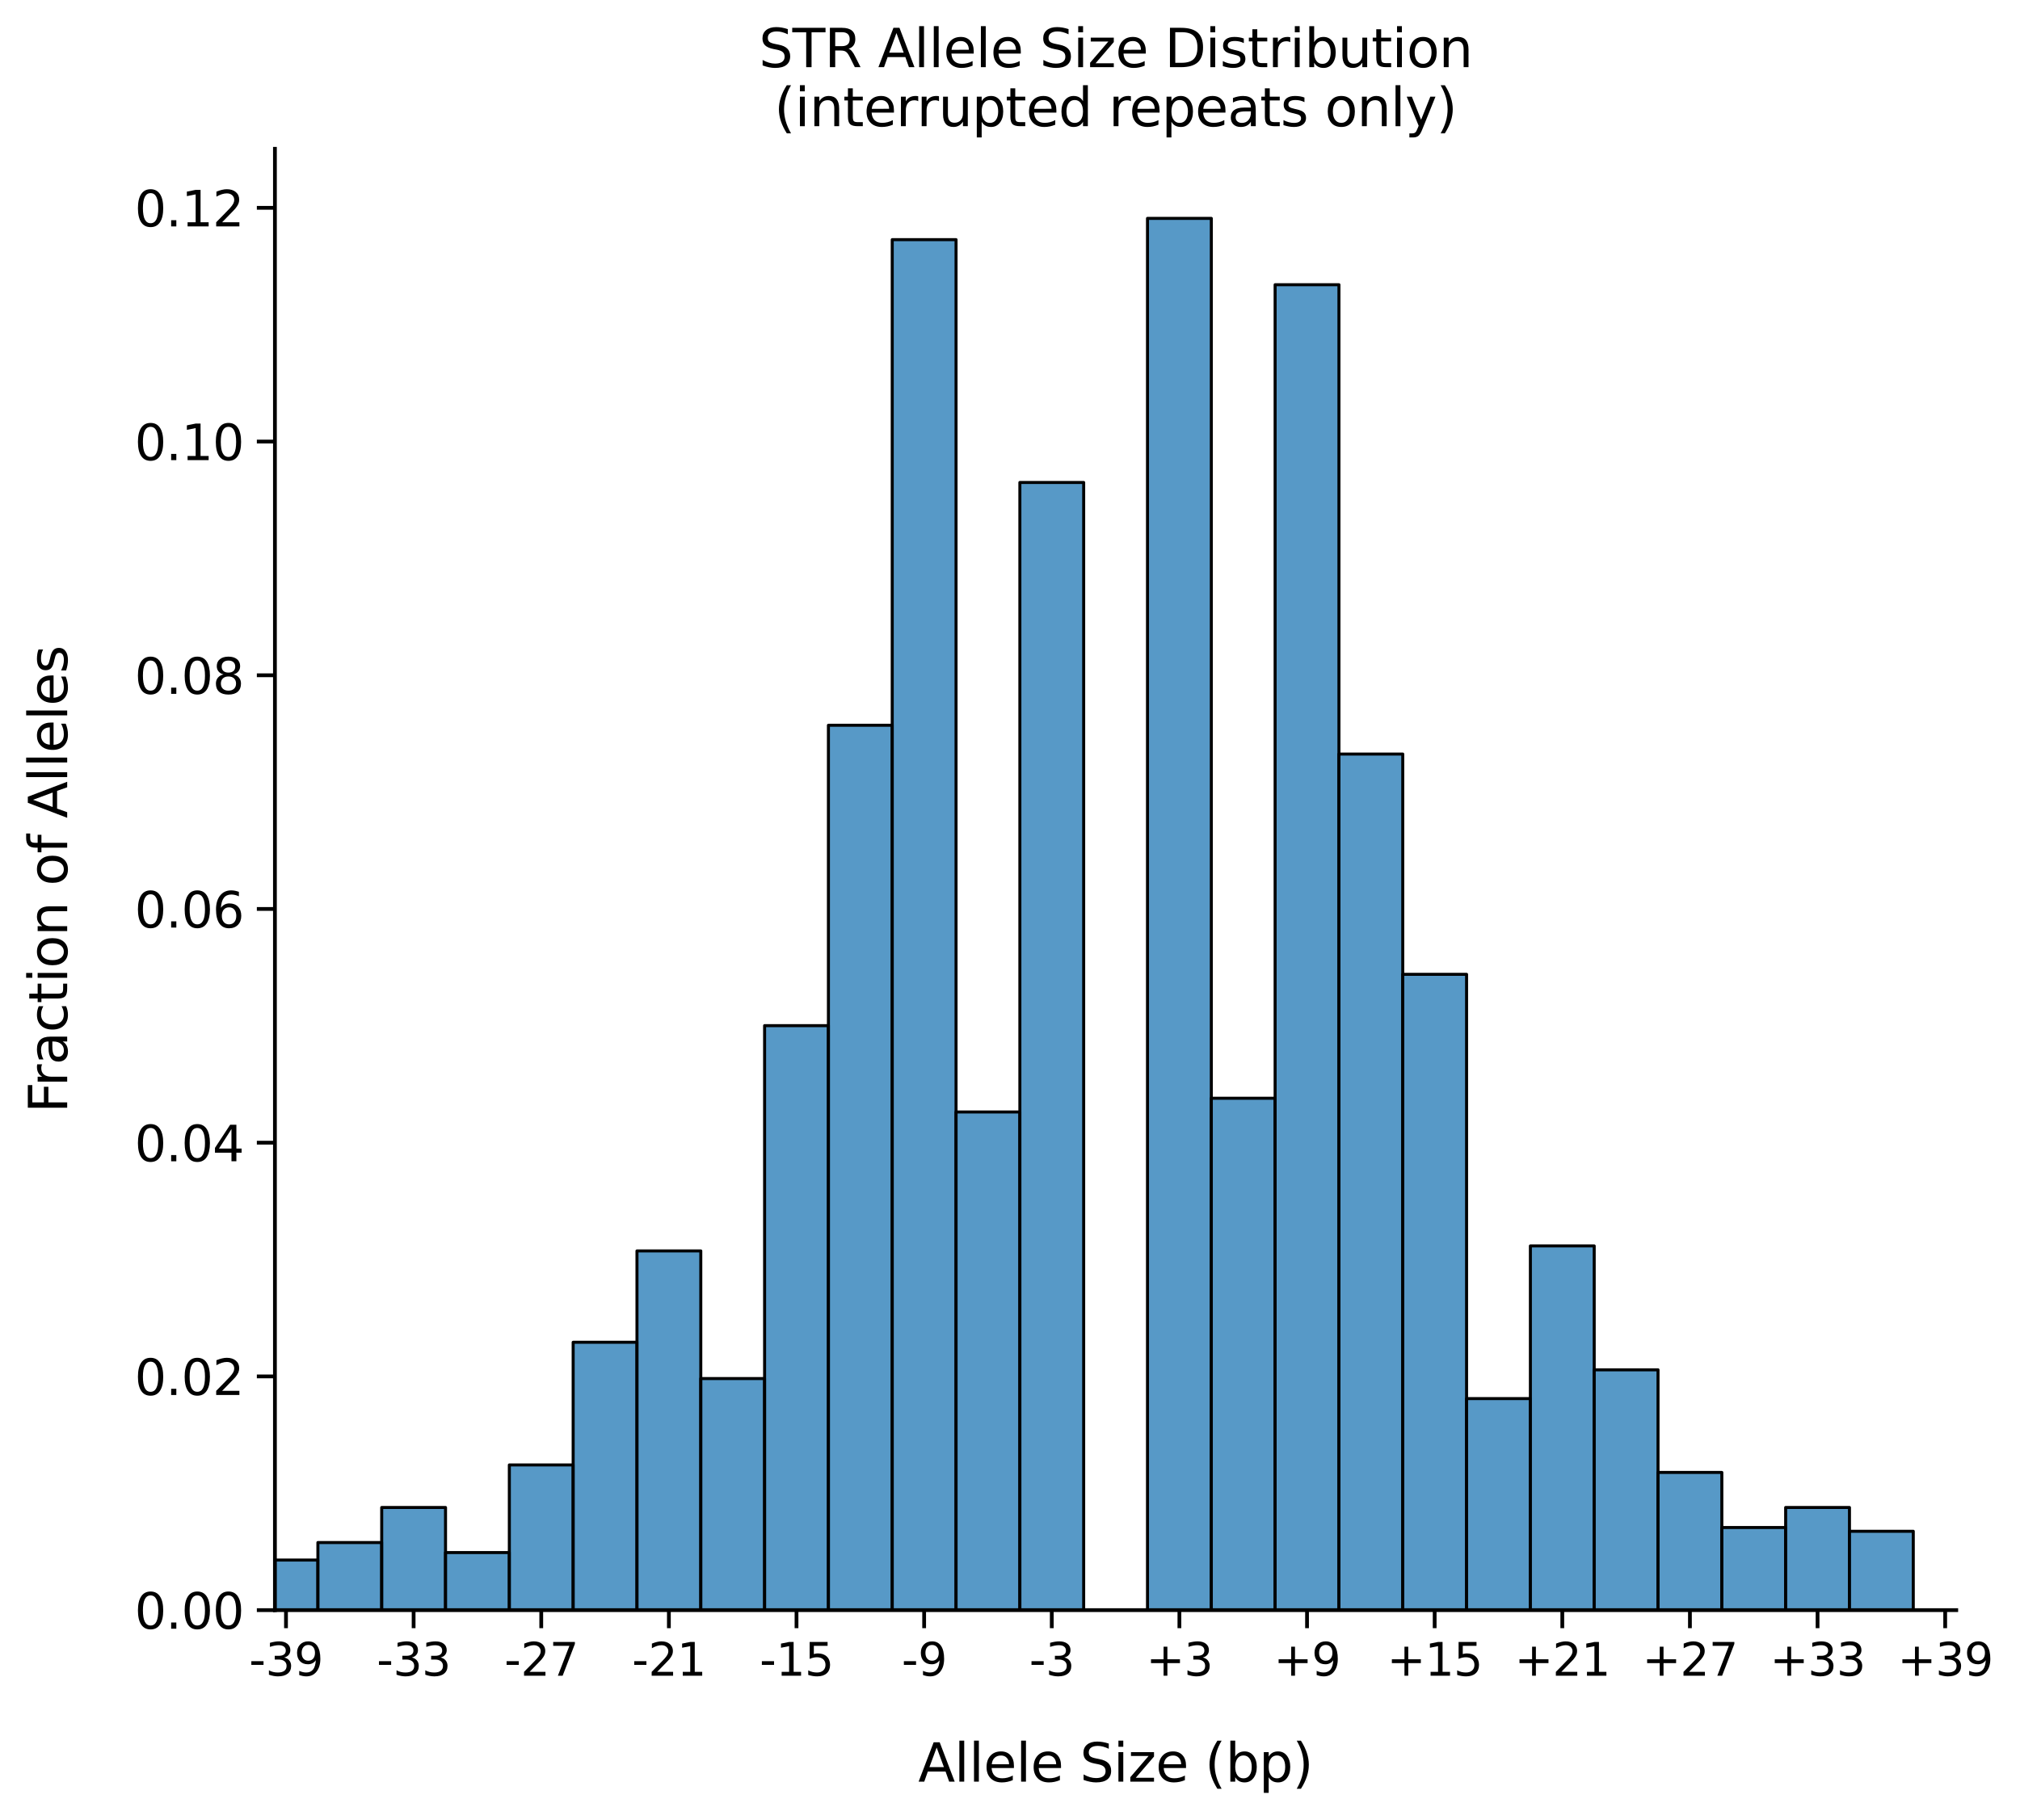 <?xml version="1.0" encoding="utf-8" standalone="no"?>
<!DOCTYPE svg PUBLIC "-//W3C//DTD SVG 1.1//EN"
  "http://www.w3.org/Graphics/SVG/1.1/DTD/svg11.dtd">
<svg xmlns:xlink="http://www.w3.org/1999/xlink" width="536.321pt" height="483.258pt" viewBox="0 0 536.321 483.258" xmlns="http://www.w3.org/2000/svg" version="1.1">
 <defs>
  <style type="text/css">*{stroke-linejoin: round; stroke-linecap: butt}</style>
 </defs>
 <g id="figure_1">
  <g id="patch_1">
   <path d="M 0 483.258 
L 536.321 483.258 
L 536.321 0 
L 0 0 
z
" style="fill: #ffffff"/>
  </g>
  <g id="axes_1">
   <g id="patch_2">
    <path d="M 72.995 427.595 
L 519.395 427.595 
L 519.395 39.515 
L 72.995 39.515 
z
" style="fill: #ffffff"/>
   </g>
   <g id="patch_3">
    <path d="M 67.46 427.595 
L 84.403 427.595 
L 84.403 414.3 
L 67.46 414.3 
z
" clip-path="url(#p35810ba9c7)" style="fill: #1f77b4; fill-opacity: 0.75; stroke: #000000; stroke-width: 0.8; stroke-linejoin: miter"/>
   </g>
   <g id="patch_4">
    <path d="M 84.403 427.595 
L 101.347 427.595 
L 101.347 409.647 
L 84.403 409.647 
z
" clip-path="url(#p35810ba9c7)" style="fill: #1f77b4; fill-opacity: 0.75; stroke: #000000; stroke-width: 0.8; stroke-linejoin: miter"/>
   </g>
   <g id="patch_5">
    <path d="M 101.347 427.595 
L 118.29 427.595 
L 118.29 400.34 
L 101.347 400.34 
z
" clip-path="url(#p35810ba9c7)" style="fill: #1f77b4; fill-opacity: 0.75; stroke: #000000; stroke-width: 0.8; stroke-linejoin: miter"/>
   </g>
   <g id="patch_6">
    <path d="M 118.29 427.595 
L 135.233 427.595 
L 135.233 412.306 
L 118.29 412.306 
z
" clip-path="url(#p35810ba9c7)" style="fill: #1f77b4; fill-opacity: 0.75; stroke: #000000; stroke-width: 0.8; stroke-linejoin: miter"/>
   </g>
   <g id="patch_7">
    <path d="M 135.233 427.595 
L 152.176 427.595 
L 152.176 389.039 
L 135.233 389.039 
z
" clip-path="url(#p35810ba9c7)" style="fill: #1f77b4; fill-opacity: 0.75; stroke: #000000; stroke-width: 0.8; stroke-linejoin: miter"/>
   </g>
   <g id="patch_8">
    <path d="M 152.176 427.595 
L 169.12 427.595 
L 169.12 356.467 
L 152.176 356.467 
z
" clip-path="url(#p35810ba9c7)" style="fill: #1f77b4; fill-opacity: 0.75; stroke: #000000; stroke-width: 0.8; stroke-linejoin: miter"/>
   </g>
   <g id="patch_9">
    <path d="M 169.12 427.595 
L 186.063 427.595 
L 186.063 332.203 
L 169.12 332.203 
z
" clip-path="url(#p35810ba9c7)" style="fill: #1f77b4; fill-opacity: 0.75; stroke: #000000; stroke-width: 0.8; stroke-linejoin: miter"/>
   </g>
   <g id="patch_10">
    <path d="M 186.063 427.595 
L 203.006 427.595 
L 203.006 366.106 
L 186.063 366.106 
z
" clip-path="url(#p35810ba9c7)" style="fill: #1f77b4; fill-opacity: 0.75; stroke: #000000; stroke-width: 0.8; stroke-linejoin: miter"/>
   </g>
   <g id="patch_11">
    <path d="M 203.006 427.595 
L 219.95 427.595 
L 219.95 272.376 
L 203.006 272.376 
z
" clip-path="url(#p35810ba9c7)" style="fill: #1f77b4; fill-opacity: 0.75; stroke: #000000; stroke-width: 0.8; stroke-linejoin: miter"/>
   </g>
   <g id="patch_12">
    <path d="M 219.95 427.595 
L 236.893 427.595 
L 236.893 192.606 
L 219.95 192.606 
z
" clip-path="url(#p35810ba9c7)" style="fill: #1f77b4; fill-opacity: 0.75; stroke: #000000; stroke-width: 0.8; stroke-linejoin: miter"/>
   </g>
   <g id="patch_13">
    <path d="M 236.893 427.595 
L 253.836 427.595 
L 253.836 63.645 
L 236.893 63.645 
z
" clip-path="url(#p35810ba9c7)" style="fill: #1f77b4; fill-opacity: 0.75; stroke: #000000; stroke-width: 0.8; stroke-linejoin: miter"/>
   </g>
   <g id="patch_14">
    <path d="M 253.836 427.595 
L 270.78 427.595 
L 270.78 295.31 
L 253.836 295.31 
z
" clip-path="url(#p35810ba9c7)" style="fill: #1f77b4; fill-opacity: 0.75; stroke: #000000; stroke-width: 0.8; stroke-linejoin: miter"/>
   </g>
   <g id="patch_15">
    <path d="M 270.78 427.595 
L 287.723 427.595 
L 287.723 128.126 
L 270.78 128.126 
z
" clip-path="url(#p35810ba9c7)" style="fill: #1f77b4; fill-opacity: 0.75; stroke: #000000; stroke-width: 0.8; stroke-linejoin: miter"/>
   </g>
   <g id="patch_16">
    <path d="M 287.723 427.595 
L 304.666 427.595 
L 304.666 427.595 
L 287.723 427.595 
z
" clip-path="url(#p35810ba9c7)" style="fill: #1f77b4; fill-opacity: 0.75; stroke: #000000; stroke-width: 0.8; stroke-linejoin: miter"/>
   </g>
   <g id="patch_17">
    <path d="M 304.666 427.595 
L 321.61 427.595 
L 321.61 57.995 
L 304.666 57.995 
z
" clip-path="url(#p35810ba9c7)" style="fill: #1f77b4; fill-opacity: 0.75; stroke: #000000; stroke-width: 0.8; stroke-linejoin: miter"/>
   </g>
   <g id="patch_18">
    <path d="M 321.61 427.595 
L 338.553 427.595 
L 338.553 291.654 
L 321.61 291.654 
z
" clip-path="url(#p35810ba9c7)" style="fill: #1f77b4; fill-opacity: 0.75; stroke: #000000; stroke-width: 0.8; stroke-linejoin: miter"/>
   </g>
   <g id="patch_19">
    <path d="M 338.553 427.595 
L 355.496 427.595 
L 355.496 75.611 
L 338.553 75.611 
z
" clip-path="url(#p35810ba9c7)" style="fill: #1f77b4; fill-opacity: 0.75; stroke: #000000; stroke-width: 0.8; stroke-linejoin: miter"/>
   </g>
   <g id="patch_20">
    <path d="M 355.496 427.595 
L 372.44 427.595 
L 372.44 200.251 
L 355.496 200.251 
z
" clip-path="url(#p35810ba9c7)" style="fill: #1f77b4; fill-opacity: 0.75; stroke: #000000; stroke-width: 0.8; stroke-linejoin: miter"/>
   </g>
   <g id="patch_21">
    <path d="M 372.44 427.595 
L 389.383 427.595 
L 389.383 258.749 
L 372.44 258.749 
z
" clip-path="url(#p35810ba9c7)" style="fill: #1f77b4; fill-opacity: 0.75; stroke: #000000; stroke-width: 0.8; stroke-linejoin: miter"/>
   </g>
   <g id="patch_22">
    <path d="M 389.383 427.595 
L 406.326 427.595 
L 406.326 371.424 
L 389.383 371.424 
z
" clip-path="url(#p35810ba9c7)" style="fill: #1f77b4; fill-opacity: 0.75; stroke: #000000; stroke-width: 0.8; stroke-linejoin: miter"/>
   </g>
   <g id="patch_23">
    <path d="M 406.326 427.595 
L 423.27 427.595 
L 423.27 330.874 
L 406.326 330.874 
z
" clip-path="url(#p35810ba9c7)" style="fill: #1f77b4; fill-opacity: 0.75; stroke: #000000; stroke-width: 0.8; stroke-linejoin: miter"/>
   </g>
   <g id="patch_24">
    <path d="M 423.27 427.595 
L 440.213 427.595 
L 440.213 363.779 
L 423.27 363.779 
z
" clip-path="url(#p35810ba9c7)" style="fill: #1f77b4; fill-opacity: 0.75; stroke: #000000; stroke-width: 0.8; stroke-linejoin: miter"/>
   </g>
   <g id="patch_25">
    <path d="M 440.213 427.595 
L 457.156 427.595 
L 457.156 391.034 
L 440.213 391.034 
z
" clip-path="url(#p35810ba9c7)" style="fill: #1f77b4; fill-opacity: 0.75; stroke: #000000; stroke-width: 0.8; stroke-linejoin: miter"/>
   </g>
   <g id="patch_26">
    <path d="M 457.156 427.595 
L 474.1 427.595 
L 474.1 405.658 
L 457.156 405.658 
z
" clip-path="url(#p35810ba9c7)" style="fill: #1f77b4; fill-opacity: 0.75; stroke: #000000; stroke-width: 0.8; stroke-linejoin: miter"/>
   </g>
   <g id="patch_27">
    <path d="M 474.1 427.595 
L 491.043 427.595 
L 491.043 400.34 
L 474.1 400.34 
z
" clip-path="url(#p35810ba9c7)" style="fill: #1f77b4; fill-opacity: 0.75; stroke: #000000; stroke-width: 0.8; stroke-linejoin: miter"/>
   </g>
   <g id="patch_28">
    <path d="M 491.043 427.595 
L 507.986 427.595 
L 507.986 406.655 
L 491.043 406.655 
z
" clip-path="url(#p35810ba9c7)" style="fill: #1f77b4; fill-opacity: 0.75; stroke: #000000; stroke-width: 0.8; stroke-linejoin: miter"/>
   </g>
   <g id="matplotlib.axis_1">
    <g id="xtick_1">
     <g id="line2d_1">
      <defs>
       <path id="mefa557aa7b" d="M 0 0 
L 0 4.8 
" style="stroke: #000000"/>
      </defs>
      <g>
       <use xlink:href="#mefa557aa7b" x="75.932" y="427.595" style="stroke: #000000"/>
      </g>
     </g>
     <g id="text_1">
      <!-- -39 -->
      <g transform="translate(66.132 445.013)scale(0.12 -0.12)">
       <defs>
        <path id="DejaVuSans-2d" d="M 313 2009 
L 1997 2009 
L 1997 1497 
L 313 1497 
L 313 2009 
z
" transform="scale(0.016)"/>
        <path id="DejaVuSans-33" d="M 2597 2516 
Q 3050 2419 3304 2112 
Q 3559 1806 3559 1356 
Q 3559 666 3084 287 
Q 2609 -91 1734 -91 
Q 1441 -91 1130 -33 
Q 819 25 488 141 
L 488 750 
Q 750 597 1062 519 
Q 1375 441 1716 441 
Q 2309 441 2620 675 
Q 2931 909 2931 1356 
Q 2931 1769 2642 2001 
Q 2353 2234 1838 2234 
L 1294 2234 
L 1294 2753 
L 1863 2753 
Q 2328 2753 2575 2939 
Q 2822 3125 2822 3475 
Q 2822 3834 2567 4026 
Q 2313 4219 1838 4219 
Q 1578 4219 1281 4162 
Q 984 4106 628 3988 
L 628 4550 
Q 988 4650 1302 4700 
Q 1616 4750 1894 4750 
Q 2613 4750 3031 4423 
Q 3450 4097 3450 3541 
Q 3450 3153 3228 2886 
Q 3006 2619 2597 2516 
z
" transform="scale(0.016)"/>
        <path id="DejaVuSans-39" d="M 703 97 
L 703 672 
Q 941 559 1184 500 
Q 1428 441 1663 441 
Q 2288 441 2617 861 
Q 2947 1281 2994 2138 
Q 2813 1869 2534 1725 
Q 2256 1581 1919 1581 
Q 1219 1581 811 2004 
Q 403 2428 403 3163 
Q 403 3881 828 4315 
Q 1253 4750 1959 4750 
Q 2769 4750 3195 4129 
Q 3622 3509 3622 2328 
Q 3622 1225 3098 567 
Q 2575 -91 1691 -91 
Q 1453 -91 1209 -44 
Q 966 3 703 97 
z
M 1959 2075 
Q 2384 2075 2632 2365 
Q 2881 2656 2881 3163 
Q 2881 3666 2632 3958 
Q 2384 4250 1959 4250 
Q 1534 4250 1286 3958 
Q 1038 3666 1038 3163 
Q 1038 2656 1286 2365 
Q 1534 2075 1959 2075 
z
" transform="scale(0.016)"/>
       </defs>
       <use xlink:href="#DejaVuSans-2d"/>
       <use xlink:href="#DejaVuSans-33" x="36.084"/>
       <use xlink:href="#DejaVuSans-39" x="99.707"/>
      </g>
     </g>
    </g>
    <g id="xtick_2">
     <g id="line2d_2">
      <g>
       <use xlink:href="#mefa557aa7b" x="109.818" y="427.595" style="stroke: #000000"/>
      </g>
     </g>
     <g id="text_2">
      <!-- -33 -->
      <g transform="translate(100.018 445.013)scale(0.12 -0.12)">
       <use xlink:href="#DejaVuSans-2d"/>
       <use xlink:href="#DejaVuSans-33" x="36.084"/>
       <use xlink:href="#DejaVuSans-33" x="99.707"/>
      </g>
     </g>
    </g>
    <g id="xtick_3">
     <g id="line2d_3">
      <g>
       <use xlink:href="#mefa557aa7b" x="143.705" y="427.595" style="stroke: #000000"/>
      </g>
     </g>
     <g id="text_3">
      <!-- -27 -->
      <g transform="translate(133.905 445.013)scale(0.12 -0.12)">
       <defs>
        <path id="DejaVuSans-32" d="M 1228 531 
L 3431 531 
L 3431 0 
L 469 0 
L 469 531 
Q 828 903 1448 1529 
Q 2069 2156 2228 2338 
Q 2531 2678 2651 2914 
Q 2772 3150 2772 3378 
Q 2772 3750 2511 3984 
Q 2250 4219 1831 4219 
Q 1534 4219 1204 4116 
Q 875 4013 500 3803 
L 500 4441 
Q 881 4594 1212 4672 
Q 1544 4750 1819 4750 
Q 2544 4750 2975 4387 
Q 3406 4025 3406 3419 
Q 3406 3131 3298 2873 
Q 3191 2616 2906 2266 
Q 2828 2175 2409 1742 
Q 1991 1309 1228 531 
z
" transform="scale(0.016)"/>
        <path id="DejaVuSans-37" d="M 525 4666 
L 3525 4666 
L 3525 4397 
L 1831 0 
L 1172 0 
L 2766 4134 
L 525 4134 
L 525 4666 
z
" transform="scale(0.016)"/>
       </defs>
       <use xlink:href="#DejaVuSans-2d"/>
       <use xlink:href="#DejaVuSans-32" x="36.084"/>
       <use xlink:href="#DejaVuSans-37" x="99.707"/>
      </g>
     </g>
    </g>
    <g id="xtick_4">
     <g id="line2d_4">
      <g>
       <use xlink:href="#mefa557aa7b" x="177.591" y="427.595" style="stroke: #000000"/>
      </g>
     </g>
     <g id="text_4">
      <!-- -21 -->
      <g transform="translate(167.792 445.013)scale(0.12 -0.12)">
       <defs>
        <path id="DejaVuSans-31" d="M 794 531 
L 1825 531 
L 1825 4091 
L 703 3866 
L 703 4441 
L 1819 4666 
L 2450 4666 
L 2450 531 
L 3481 531 
L 3481 0 
L 794 0 
L 794 531 
z
" transform="scale(0.016)"/>
       </defs>
       <use xlink:href="#DejaVuSans-2d"/>
       <use xlink:href="#DejaVuSans-32" x="36.084"/>
       <use xlink:href="#DejaVuSans-31" x="99.707"/>
      </g>
     </g>
    </g>
    <g id="xtick_5">
     <g id="line2d_5">
      <g>
       <use xlink:href="#mefa557aa7b" x="211.478" y="427.595" style="stroke: #000000"/>
      </g>
     </g>
     <g id="text_5">
      <!-- -15 -->
      <g transform="translate(201.678 445.013)scale(0.12 -0.12)">
       <defs>
        <path id="DejaVuSans-35" d="M 691 4666 
L 3169 4666 
L 3169 4134 
L 1269 4134 
L 1269 2991 
Q 1406 3038 1543 3061 
Q 1681 3084 1819 3084 
Q 2600 3084 3056 2656 
Q 3513 2228 3513 1497 
Q 3513 744 3044 326 
Q 2575 -91 1722 -91 
Q 1428 -91 1123 -41 
Q 819 9 494 109 
L 494 744 
Q 775 591 1075 516 
Q 1375 441 1709 441 
Q 2250 441 2565 725 
Q 2881 1009 2881 1497 
Q 2881 1984 2565 2268 
Q 2250 2553 1709 2553 
Q 1456 2553 1204 2497 
Q 953 2441 691 2322 
L 691 4666 
z
" transform="scale(0.016)"/>
       </defs>
       <use xlink:href="#DejaVuSans-2d"/>
       <use xlink:href="#DejaVuSans-31" x="36.084"/>
       <use xlink:href="#DejaVuSans-35" x="99.707"/>
      </g>
     </g>
    </g>
    <g id="xtick_6">
     <g id="line2d_6">
      <g>
       <use xlink:href="#mefa557aa7b" x="245.365" y="427.595" style="stroke: #000000"/>
      </g>
     </g>
     <g id="text_6">
      <!-- -9 -->
      <g transform="translate(239.383 445.013)scale(0.12 -0.12)">
       <use xlink:href="#DejaVuSans-2d"/>
       <use xlink:href="#DejaVuSans-39" x="36.084"/>
      </g>
     </g>
    </g>
    <g id="xtick_7">
     <g id="line2d_7">
      <g>
       <use xlink:href="#mefa557aa7b" x="279.251" y="427.595" style="stroke: #000000"/>
      </g>
     </g>
     <g id="text_7">
      <!-- -3 -->
      <g transform="translate(273.269 445.013)scale(0.12 -0.12)">
       <use xlink:href="#DejaVuSans-2d"/>
       <use xlink:href="#DejaVuSans-33" x="36.084"/>
      </g>
     </g>
    </g>
    <g id="xtick_8">
     <g id="line2d_8">
      <g>
       <use xlink:href="#mefa557aa7b" x="313.138" y="427.595" style="stroke: #000000"/>
      </g>
     </g>
     <g id="text_8">
      <!-- +3 -->
      <g transform="translate(304.293 445.013)scale(0.12 -0.12)">
       <defs>
        <path id="DejaVuSans-2b" d="M 2944 4013 
L 2944 2272 
L 4684 2272 
L 4684 1741 
L 2944 1741 
L 2944 0 
L 2419 0 
L 2419 1741 
L 678 1741 
L 678 2272 
L 2419 2272 
L 2419 4013 
L 2944 4013 
z
" transform="scale(0.016)"/>
       </defs>
       <use xlink:href="#DejaVuSans-2b"/>
       <use xlink:href="#DejaVuSans-33" x="83.789"/>
      </g>
     </g>
    </g>
    <g id="xtick_9">
     <g id="line2d_9">
      <g>
       <use xlink:href="#mefa557aa7b" x="347.025" y="427.595" style="stroke: #000000"/>
      </g>
     </g>
     <g id="text_9">
      <!-- +9 -->
      <g transform="translate(338.179 445.013)scale(0.12 -0.12)">
       <use xlink:href="#DejaVuSans-2b"/>
       <use xlink:href="#DejaVuSans-39" x="83.789"/>
      </g>
     </g>
    </g>
    <g id="xtick_10">
     <g id="line2d_10">
      <g>
       <use xlink:href="#mefa557aa7b" x="380.911" y="427.595" style="stroke: #000000"/>
      </g>
     </g>
     <g id="text_10">
      <!-- +15 -->
      <g transform="translate(368.248 445.013)scale(0.12 -0.12)">
       <use xlink:href="#DejaVuSans-2b"/>
       <use xlink:href="#DejaVuSans-31" x="83.789"/>
       <use xlink:href="#DejaVuSans-35" x="147.412"/>
      </g>
     </g>
    </g>
    <g id="xtick_11">
     <g id="line2d_11">
      <g>
       <use xlink:href="#mefa557aa7b" x="414.798" y="427.595" style="stroke: #000000"/>
      </g>
     </g>
     <g id="text_11">
      <!-- +21 -->
      <g transform="translate(402.135 445.013)scale(0.12 -0.12)">
       <use xlink:href="#DejaVuSans-2b"/>
       <use xlink:href="#DejaVuSans-32" x="83.789"/>
       <use xlink:href="#DejaVuSans-31" x="147.412"/>
      </g>
     </g>
    </g>
    <g id="xtick_12">
     <g id="line2d_12">
      <g>
       <use xlink:href="#mefa557aa7b" x="448.685" y="427.595" style="stroke: #000000"/>
      </g>
     </g>
     <g id="text_12">
      <!-- +27 -->
      <g transform="translate(436.022 445.013)scale(0.12 -0.12)">
       <use xlink:href="#DejaVuSans-2b"/>
       <use xlink:href="#DejaVuSans-32" x="83.789"/>
       <use xlink:href="#DejaVuSans-37" x="147.412"/>
      </g>
     </g>
    </g>
    <g id="xtick_13">
     <g id="line2d_13">
      <g>
       <use xlink:href="#mefa557aa7b" x="482.571" y="427.595" style="stroke: #000000"/>
      </g>
     </g>
     <g id="text_13">
      <!-- +33 -->
      <g transform="translate(469.908 445.013)scale(0.12 -0.12)">
       <use xlink:href="#DejaVuSans-2b"/>
       <use xlink:href="#DejaVuSans-33" x="83.789"/>
       <use xlink:href="#DejaVuSans-33" x="147.412"/>
      </g>
     </g>
    </g>
    <g id="xtick_14">
     <g id="line2d_14">
      <g>
       <use xlink:href="#mefa557aa7b" x="516.458" y="427.595" style="stroke: #000000"/>
      </g>
     </g>
     <g id="text_14">
      <!-- +39 -->
      <g transform="translate(503.795 445.013)scale(0.12 -0.12)">
       <use xlink:href="#DejaVuSans-2b"/>
       <use xlink:href="#DejaVuSans-33" x="83.789"/>
       <use xlink:href="#DejaVuSans-39" x="147.412"/>
      </g>
     </g>
    </g>
    <g id="text_15">
     <!-- Allele Size (bp) -->
     <g transform="translate(243.789 473.146)scale(0.14 -0.14)">
      <defs>
       <path id="DejaVuSans-41" d="M 2188 4044 
L 1331 1722 
L 3047 1722 
L 2188 4044 
z
M 1831 4666 
L 2547 4666 
L 4325 0 
L 3669 0 
L 3244 1197 
L 1141 1197 
L 716 0 
L 50 0 
L 1831 4666 
z
" transform="scale(0.016)"/>
       <path id="DejaVuSans-6c" d="M 603 4863 
L 1178 4863 
L 1178 0 
L 603 0 
L 603 4863 
z
" transform="scale(0.016)"/>
       <path id="DejaVuSans-65" d="M 3597 1894 
L 3597 1613 
L 953 1613 
Q 991 1019 1311 708 
Q 1631 397 2203 397 
Q 2534 397 2845 478 
Q 3156 559 3463 722 
L 3463 178 
Q 3153 47 2828 -22 
Q 2503 -91 2169 -91 
Q 1331 -91 842 396 
Q 353 884 353 1716 
Q 353 2575 817 3079 
Q 1281 3584 2069 3584 
Q 2775 3584 3186 3129 
Q 3597 2675 3597 1894 
z
M 3022 2063 
Q 3016 2534 2758 2815 
Q 2500 3097 2075 3097 
Q 1594 3097 1305 2825 
Q 1016 2553 972 2059 
L 3022 2063 
z
" transform="scale(0.016)"/>
       <path id="DejaVuSans-20" transform="scale(0.016)"/>
       <path id="DejaVuSans-53" d="M 3425 4513 
L 3425 3897 
Q 3066 4069 2747 4153 
Q 2428 4238 2131 4238 
Q 1616 4238 1336 4038 
Q 1056 3838 1056 3469 
Q 1056 3159 1242 3001 
Q 1428 2844 1947 2747 
L 2328 2669 
Q 3034 2534 3370 2195 
Q 3706 1856 3706 1288 
Q 3706 609 3251 259 
Q 2797 -91 1919 -91 
Q 1588 -91 1214 -16 
Q 841 59 441 206 
L 441 856 
Q 825 641 1194 531 
Q 1563 422 1919 422 
Q 2459 422 2753 634 
Q 3047 847 3047 1241 
Q 3047 1584 2836 1778 
Q 2625 1972 2144 2069 
L 1759 2144 
Q 1053 2284 737 2584 
Q 422 2884 422 3419 
Q 422 4038 858 4394 
Q 1294 4750 2059 4750 
Q 2388 4750 2728 4690 
Q 3069 4631 3425 4513 
z
" transform="scale(0.016)"/>
       <path id="DejaVuSans-69" d="M 603 3500 
L 1178 3500 
L 1178 0 
L 603 0 
L 603 3500 
z
M 603 4863 
L 1178 4863 
L 1178 4134 
L 603 4134 
L 603 4863 
z
" transform="scale(0.016)"/>
       <path id="DejaVuSans-7a" d="M 353 3500 
L 3084 3500 
L 3084 2975 
L 922 459 
L 3084 459 
L 3084 0 
L 275 0 
L 275 525 
L 2438 3041 
L 353 3041 
L 353 3500 
z
" transform="scale(0.016)"/>
       <path id="DejaVuSans-28" d="M 1984 4856 
Q 1566 4138 1362 3434 
Q 1159 2731 1159 2009 
Q 1159 1288 1364 580 
Q 1569 -128 1984 -844 
L 1484 -844 
Q 1016 -109 783 600 
Q 550 1309 550 2009 
Q 550 2706 781 3412 
Q 1013 4119 1484 4856 
L 1984 4856 
z
" transform="scale(0.016)"/>
       <path id="DejaVuSans-62" d="M 3116 1747 
Q 3116 2381 2855 2742 
Q 2594 3103 2138 3103 
Q 1681 3103 1420 2742 
Q 1159 2381 1159 1747 
Q 1159 1113 1420 752 
Q 1681 391 2138 391 
Q 2594 391 2855 752 
Q 3116 1113 3116 1747 
z
M 1159 2969 
Q 1341 3281 1617 3432 
Q 1894 3584 2278 3584 
Q 2916 3584 3314 3078 
Q 3713 2572 3713 1747 
Q 3713 922 3314 415 
Q 2916 -91 2278 -91 
Q 1894 -91 1617 61 
Q 1341 213 1159 525 
L 1159 0 
L 581 0 
L 581 4863 
L 1159 4863 
L 1159 2969 
z
" transform="scale(0.016)"/>
       <path id="DejaVuSans-70" d="M 1159 525 
L 1159 -1331 
L 581 -1331 
L 581 3500 
L 1159 3500 
L 1159 2969 
Q 1341 3281 1617 3432 
Q 1894 3584 2278 3584 
Q 2916 3584 3314 3078 
Q 3713 2572 3713 1747 
Q 3713 922 3314 415 
Q 2916 -91 2278 -91 
Q 1894 -91 1617 61 
Q 1341 213 1159 525 
z
M 3116 1747 
Q 3116 2381 2855 2742 
Q 2594 3103 2138 3103 
Q 1681 3103 1420 2742 
Q 1159 2381 1159 1747 
Q 1159 1113 1420 752 
Q 1681 391 2138 391 
Q 2594 391 2855 752 
Q 3116 1113 3116 1747 
z
" transform="scale(0.016)"/>
       <path id="DejaVuSans-29" d="M 513 4856 
L 1013 4856 
Q 1481 4119 1714 3412 
Q 1947 2706 1947 2009 
Q 1947 1309 1714 600 
Q 1481 -109 1013 -844 
L 513 -844 
Q 928 -128 1133 580 
Q 1338 1288 1338 2009 
Q 1338 2731 1133 3434 
Q 928 4138 513 4856 
z
" transform="scale(0.016)"/>
      </defs>
      <use xlink:href="#DejaVuSans-41"/>
      <use xlink:href="#DejaVuSans-6c" x="68.408"/>
      <use xlink:href="#DejaVuSans-6c" x="96.191"/>
      <use xlink:href="#DejaVuSans-65" x="123.975"/>
      <use xlink:href="#DejaVuSans-6c" x="185.498"/>
      <use xlink:href="#DejaVuSans-65" x="213.281"/>
      <use xlink:href="#DejaVuSans-20" x="274.805"/>
      <use xlink:href="#DejaVuSans-53" x="306.592"/>
      <use xlink:href="#DejaVuSans-69" x="370.068"/>
      <use xlink:href="#DejaVuSans-7a" x="397.852"/>
      <use xlink:href="#DejaVuSans-65" x="450.342"/>
      <use xlink:href="#DejaVuSans-20" x="511.865"/>
      <use xlink:href="#DejaVuSans-28" x="543.652"/>
      <use xlink:href="#DejaVuSans-62" x="582.666"/>
      <use xlink:href="#DejaVuSans-70" x="646.143"/>
      <use xlink:href="#DejaVuSans-29" x="709.619"/>
     </g>
    </g>
   </g>
   <g id="matplotlib.axis_2">
    <g id="ytick_1">
     <g id="line2d_15">
      <defs>
       <path id="m72b72436f2" d="M 0 0 
L -4.8 0 
" style="stroke: #000000"/>
      </defs>
      <g>
       <use xlink:href="#m72b72436f2" x="72.995" y="427.595" style="stroke: #000000"/>
      </g>
     </g>
     <g id="text_16">
      <!-- 0.00 -->
      <g transform="translate(35.749 432.534)scale(0.13 -0.13)">
       <defs>
        <path id="DejaVuSans-30" d="M 2034 4250 
Q 1547 4250 1301 3770 
Q 1056 3291 1056 2328 
Q 1056 1369 1301 889 
Q 1547 409 2034 409 
Q 2525 409 2770 889 
Q 3016 1369 3016 2328 
Q 3016 3291 2770 3770 
Q 2525 4250 2034 4250 
z
M 2034 4750 
Q 2819 4750 3233 4129 
Q 3647 3509 3647 2328 
Q 3647 1150 3233 529 
Q 2819 -91 2034 -91 
Q 1250 -91 836 529 
Q 422 1150 422 2328 
Q 422 3509 836 4129 
Q 1250 4750 2034 4750 
z
" transform="scale(0.016)"/>
        <path id="DejaVuSans-2e" d="M 684 794 
L 1344 794 
L 1344 0 
L 684 0 
L 684 794 
z
" transform="scale(0.016)"/>
       </defs>
       <use xlink:href="#DejaVuSans-30"/>
       <use xlink:href="#DejaVuSans-2e" x="63.623"/>
       <use xlink:href="#DejaVuSans-30" x="95.41"/>
       <use xlink:href="#DejaVuSans-30" x="159.033"/>
      </g>
     </g>
    </g>
    <g id="ytick_2">
     <g id="line2d_16">
      <g>
       <use xlink:href="#m72b72436f2" x="72.995" y="365.527" style="stroke: #000000"/>
      </g>
     </g>
     <g id="text_17">
      <!-- 0.02 -->
      <g transform="translate(35.749 370.466)scale(0.13 -0.13)">
       <use xlink:href="#DejaVuSans-30"/>
       <use xlink:href="#DejaVuSans-2e" x="63.623"/>
       <use xlink:href="#DejaVuSans-30" x="95.41"/>
       <use xlink:href="#DejaVuSans-32" x="159.033"/>
      </g>
     </g>
    </g>
    <g id="ytick_3">
     <g id="line2d_17">
      <g>
       <use xlink:href="#m72b72436f2" x="72.995" y="303.46" style="stroke: #000000"/>
      </g>
     </g>
     <g id="text_18">
      <!-- 0.04 -->
      <g transform="translate(35.749 308.399)scale(0.13 -0.13)">
       <defs>
        <path id="DejaVuSans-34" d="M 2419 4116 
L 825 1625 
L 2419 1625 
L 2419 4116 
z
M 2253 4666 
L 3047 4666 
L 3047 1625 
L 3713 1625 
L 3713 1100 
L 3047 1100 
L 3047 0 
L 2419 0 
L 2419 1100 
L 313 1100 
L 313 1709 
L 2253 4666 
z
" transform="scale(0.016)"/>
       </defs>
       <use xlink:href="#DejaVuSans-30"/>
       <use xlink:href="#DejaVuSans-2e" x="63.623"/>
       <use xlink:href="#DejaVuSans-30" x="95.41"/>
       <use xlink:href="#DejaVuSans-34" x="159.033"/>
      </g>
     </g>
    </g>
    <g id="ytick_4">
     <g id="line2d_18">
      <g>
       <use xlink:href="#m72b72436f2" x="72.995" y="241.392" style="stroke: #000000"/>
      </g>
     </g>
     <g id="text_19">
      <!-- 0.06 -->
      <g transform="translate(35.749 246.331)scale(0.13 -0.13)">
       <defs>
        <path id="DejaVuSans-36" d="M 2113 2584 
Q 1688 2584 1439 2293 
Q 1191 2003 1191 1497 
Q 1191 994 1439 701 
Q 1688 409 2113 409 
Q 2538 409 2786 701 
Q 3034 994 3034 1497 
Q 3034 2003 2786 2293 
Q 2538 2584 2113 2584 
z
M 3366 4563 
L 3366 3988 
Q 3128 4100 2886 4159 
Q 2644 4219 2406 4219 
Q 1781 4219 1451 3797 
Q 1122 3375 1075 2522 
Q 1259 2794 1537 2939 
Q 1816 3084 2150 3084 
Q 2853 3084 3261 2657 
Q 3669 2231 3669 1497 
Q 3669 778 3244 343 
Q 2819 -91 2113 -91 
Q 1303 -91 875 529 
Q 447 1150 447 2328 
Q 447 3434 972 4092 
Q 1497 4750 2381 4750 
Q 2619 4750 2861 4703 
Q 3103 4656 3366 4563 
z
" transform="scale(0.016)"/>
       </defs>
       <use xlink:href="#DejaVuSans-30"/>
       <use xlink:href="#DejaVuSans-2e" x="63.623"/>
       <use xlink:href="#DejaVuSans-30" x="95.41"/>
       <use xlink:href="#DejaVuSans-36" x="159.033"/>
      </g>
     </g>
    </g>
    <g id="ytick_5">
     <g id="line2d_19">
      <g>
       <use xlink:href="#m72b72436f2" x="72.995" y="179.325" style="stroke: #000000"/>
      </g>
     </g>
     <g id="text_20">
      <!-- 0.08 -->
      <g transform="translate(35.749 184.264)scale(0.13 -0.13)">
       <defs>
        <path id="DejaVuSans-38" d="M 2034 2216 
Q 1584 2216 1326 1975 
Q 1069 1734 1069 1313 
Q 1069 891 1326 650 
Q 1584 409 2034 409 
Q 2484 409 2743 651 
Q 3003 894 3003 1313 
Q 3003 1734 2745 1975 
Q 2488 2216 2034 2216 
z
M 1403 2484 
Q 997 2584 770 2862 
Q 544 3141 544 3541 
Q 544 4100 942 4425 
Q 1341 4750 2034 4750 
Q 2731 4750 3128 4425 
Q 3525 4100 3525 3541 
Q 3525 3141 3298 2862 
Q 3072 2584 2669 2484 
Q 3125 2378 3379 2068 
Q 3634 1759 3634 1313 
Q 3634 634 3220 271 
Q 2806 -91 2034 -91 
Q 1263 -91 848 271 
Q 434 634 434 1313 
Q 434 1759 690 2068 
Q 947 2378 1403 2484 
z
M 1172 3481 
Q 1172 3119 1398 2916 
Q 1625 2713 2034 2713 
Q 2441 2713 2670 2916 
Q 2900 3119 2900 3481 
Q 2900 3844 2670 4047 
Q 2441 4250 2034 4250 
Q 1625 4250 1398 4047 
Q 1172 3844 1172 3481 
z
" transform="scale(0.016)"/>
       </defs>
       <use xlink:href="#DejaVuSans-30"/>
       <use xlink:href="#DejaVuSans-2e" x="63.623"/>
       <use xlink:href="#DejaVuSans-30" x="95.41"/>
       <use xlink:href="#DejaVuSans-38" x="159.033"/>
      </g>
     </g>
    </g>
    <g id="ytick_6">
     <g id="line2d_20">
      <g>
       <use xlink:href="#m72b72436f2" x="72.995" y="117.257" style="stroke: #000000"/>
      </g>
     </g>
     <g id="text_21">
      <!-- 0.10 -->
      <g transform="translate(35.749 122.196)scale(0.13 -0.13)">
       <use xlink:href="#DejaVuSans-30"/>
       <use xlink:href="#DejaVuSans-2e" x="63.623"/>
       <use xlink:href="#DejaVuSans-31" x="95.41"/>
       <use xlink:href="#DejaVuSans-30" x="159.033"/>
      </g>
     </g>
    </g>
    <g id="ytick_7">
     <g id="line2d_21">
      <g>
       <use xlink:href="#m72b72436f2" x="72.995" y="55.19" style="stroke: #000000"/>
      </g>
     </g>
     <g id="text_22">
      <!-- 0.12 -->
      <g transform="translate(35.749 60.128)scale(0.13 -0.13)">
       <use xlink:href="#DejaVuSans-30"/>
       <use xlink:href="#DejaVuSans-2e" x="63.623"/>
       <use xlink:href="#DejaVuSans-31" x="95.41"/>
       <use xlink:href="#DejaVuSans-32" x="159.033"/>
      </g>
     </g>
    </g>
    <g id="text_23">
     <!-- Fraction of Alleles -->
     <g transform="translate(17.838 295.578)rotate(-90)scale(0.14 -0.14)">
      <defs>
       <path id="DejaVuSans-46" d="M 628 4666 
L 3309 4666 
L 3309 4134 
L 1259 4134 
L 1259 2759 
L 3109 2759 
L 3109 2228 
L 1259 2228 
L 1259 0 
L 628 0 
L 628 4666 
z
" transform="scale(0.016)"/>
       <path id="DejaVuSans-72" d="M 2631 2963 
Q 2534 3019 2420 3045 
Q 2306 3072 2169 3072 
Q 1681 3072 1420 2755 
Q 1159 2438 1159 1844 
L 1159 0 
L 581 0 
L 581 3500 
L 1159 3500 
L 1159 2956 
Q 1341 3275 1631 3429 
Q 1922 3584 2338 3584 
Q 2397 3584 2469 3576 
Q 2541 3569 2628 3553 
L 2631 2963 
z
" transform="scale(0.016)"/>
       <path id="DejaVuSans-61" d="M 2194 1759 
Q 1497 1759 1228 1600 
Q 959 1441 959 1056 
Q 959 750 1161 570 
Q 1363 391 1709 391 
Q 2188 391 2477 730 
Q 2766 1069 2766 1631 
L 2766 1759 
L 2194 1759 
z
M 3341 1997 
L 3341 0 
L 2766 0 
L 2766 531 
Q 2569 213 2275 61 
Q 1981 -91 1556 -91 
Q 1019 -91 701 211 
Q 384 513 384 1019 
Q 384 1609 779 1909 
Q 1175 2209 1959 2209 
L 2766 2209 
L 2766 2266 
Q 2766 2663 2505 2880 
Q 2244 3097 1772 3097 
Q 1472 3097 1187 3025 
Q 903 2953 641 2809 
L 641 3341 
Q 956 3463 1253 3523 
Q 1550 3584 1831 3584 
Q 2591 3584 2966 3190 
Q 3341 2797 3341 1997 
z
" transform="scale(0.016)"/>
       <path id="DejaVuSans-63" d="M 3122 3366 
L 3122 2828 
Q 2878 2963 2633 3030 
Q 2388 3097 2138 3097 
Q 1578 3097 1268 2742 
Q 959 2388 959 1747 
Q 959 1106 1268 751 
Q 1578 397 2138 397 
Q 2388 397 2633 464 
Q 2878 531 3122 666 
L 3122 134 
Q 2881 22 2623 -34 
Q 2366 -91 2075 -91 
Q 1284 -91 818 406 
Q 353 903 353 1747 
Q 353 2603 823 3093 
Q 1294 3584 2113 3584 
Q 2378 3584 2631 3529 
Q 2884 3475 3122 3366 
z
" transform="scale(0.016)"/>
       <path id="DejaVuSans-74" d="M 1172 4494 
L 1172 3500 
L 2356 3500 
L 2356 3053 
L 1172 3053 
L 1172 1153 
Q 1172 725 1289 603 
Q 1406 481 1766 481 
L 2356 481 
L 2356 0 
L 1766 0 
Q 1100 0 847 248 
Q 594 497 594 1153 
L 594 3053 
L 172 3053 
L 172 3500 
L 594 3500 
L 594 4494 
L 1172 4494 
z
" transform="scale(0.016)"/>
       <path id="DejaVuSans-6f" d="M 1959 3097 
Q 1497 3097 1228 2736 
Q 959 2375 959 1747 
Q 959 1119 1226 758 
Q 1494 397 1959 397 
Q 2419 397 2687 759 
Q 2956 1122 2956 1747 
Q 2956 2369 2687 2733 
Q 2419 3097 1959 3097 
z
M 1959 3584 
Q 2709 3584 3137 3096 
Q 3566 2609 3566 1747 
Q 3566 888 3137 398 
Q 2709 -91 1959 -91 
Q 1206 -91 779 398 
Q 353 888 353 1747 
Q 353 2609 779 3096 
Q 1206 3584 1959 3584 
z
" transform="scale(0.016)"/>
       <path id="DejaVuSans-6e" d="M 3513 2113 
L 3513 0 
L 2938 0 
L 2938 2094 
Q 2938 2591 2744 2837 
Q 2550 3084 2163 3084 
Q 1697 3084 1428 2787 
Q 1159 2491 1159 1978 
L 1159 0 
L 581 0 
L 581 3500 
L 1159 3500 
L 1159 2956 
Q 1366 3272 1645 3428 
Q 1925 3584 2291 3584 
Q 2894 3584 3203 3211 
Q 3513 2838 3513 2113 
z
" transform="scale(0.016)"/>
       <path id="DejaVuSans-66" d="M 2375 4863 
L 2375 4384 
L 1825 4384 
Q 1516 4384 1395 4259 
Q 1275 4134 1275 3809 
L 1275 3500 
L 2222 3500 
L 2222 3053 
L 1275 3053 
L 1275 0 
L 697 0 
L 697 3053 
L 147 3053 
L 147 3500 
L 697 3500 
L 697 3744 
Q 697 4328 969 4595 
Q 1241 4863 1831 4863 
L 2375 4863 
z
" transform="scale(0.016)"/>
       <path id="DejaVuSans-73" d="M 2834 3397 
L 2834 2853 
Q 2591 2978 2328 3040 
Q 2066 3103 1784 3103 
Q 1356 3103 1142 2972 
Q 928 2841 928 2578 
Q 928 2378 1081 2264 
Q 1234 2150 1697 2047 
L 1894 2003 
Q 2506 1872 2764 1633 
Q 3022 1394 3022 966 
Q 3022 478 2636 193 
Q 2250 -91 1575 -91 
Q 1294 -91 989 -36 
Q 684 19 347 128 
L 347 722 
Q 666 556 975 473 
Q 1284 391 1588 391 
Q 1994 391 2212 530 
Q 2431 669 2431 922 
Q 2431 1156 2273 1281 
Q 2116 1406 1581 1522 
L 1381 1569 
Q 847 1681 609 1914 
Q 372 2147 372 2553 
Q 372 3047 722 3315 
Q 1072 3584 1716 3584 
Q 2034 3584 2315 3537 
Q 2597 3491 2834 3397 
z
" transform="scale(0.016)"/>
      </defs>
      <use xlink:href="#DejaVuSans-46"/>
      <use xlink:href="#DejaVuSans-72" x="50.27"/>
      <use xlink:href="#DejaVuSans-61" x="91.383"/>
      <use xlink:href="#DejaVuSans-63" x="152.662"/>
      <use xlink:href="#DejaVuSans-74" x="207.643"/>
      <use xlink:href="#DejaVuSans-69" x="246.852"/>
      <use xlink:href="#DejaVuSans-6f" x="274.635"/>
      <use xlink:href="#DejaVuSans-6e" x="335.816"/>
      <use xlink:href="#DejaVuSans-20" x="399.195"/>
      <use xlink:href="#DejaVuSans-6f" x="430.982"/>
      <use xlink:href="#DejaVuSans-66" x="492.164"/>
      <use xlink:href="#DejaVuSans-20" x="527.369"/>
      <use xlink:href="#DejaVuSans-41" x="559.156"/>
      <use xlink:href="#DejaVuSans-6c" x="627.564"/>
      <use xlink:href="#DejaVuSans-6c" x="655.348"/>
      <use xlink:href="#DejaVuSans-65" x="683.131"/>
      <use xlink:href="#DejaVuSans-6c" x="744.654"/>
      <use xlink:href="#DejaVuSans-65" x="772.438"/>
      <use xlink:href="#DejaVuSans-73" x="833.961"/>
     </g>
    </g>
   </g>
   <g id="patch_29">
    <path d="M 72.995 427.595 
L 72.995 39.515 
" style="fill: none; stroke: #000000; stroke-linejoin: miter; stroke-linecap: square"/>
   </g>
   <g id="patch_30">
    <path d="M 72.995 427.595 
L 519.395 427.595 
" style="fill: none; stroke: #000000; stroke-linejoin: miter; stroke-linecap: square"/>
   </g>
   <g id="text_24">
    <!-- STR Allele Size Distribution -->
    <g transform="translate(201.495 17.838)scale(0.14 -0.14)">
     <defs>
      <path id="DejaVuSans-54" d="M -19 4666 
L 3928 4666 
L 3928 4134 
L 2272 4134 
L 2272 0 
L 1638 0 
L 1638 4134 
L -19 4134 
L -19 4666 
z
" transform="scale(0.016)"/>
      <path id="DejaVuSans-52" d="M 2841 2188 
Q 3044 2119 3236 1894 
Q 3428 1669 3622 1275 
L 4263 0 
L 3584 0 
L 2988 1197 
Q 2756 1666 2539 1819 
Q 2322 1972 1947 1972 
L 1259 1972 
L 1259 0 
L 628 0 
L 628 4666 
L 2053 4666 
Q 2853 4666 3247 4331 
Q 3641 3997 3641 3322 
Q 3641 2881 3436 2590 
Q 3231 2300 2841 2188 
z
M 1259 4147 
L 1259 2491 
L 2053 2491 
Q 2509 2491 2742 2702 
Q 2975 2913 2975 3322 
Q 2975 3731 2742 3939 
Q 2509 4147 2053 4147 
L 1259 4147 
z
" transform="scale(0.016)"/>
      <path id="DejaVuSans-44" d="M 1259 4147 
L 1259 519 
L 2022 519 
Q 2988 519 3436 956 
Q 3884 1394 3884 2338 
Q 3884 3275 3436 3711 
Q 2988 4147 2022 4147 
L 1259 4147 
z
M 628 4666 
L 1925 4666 
Q 3281 4666 3915 4102 
Q 4550 3538 4550 2338 
Q 4550 1131 3912 565 
Q 3275 0 1925 0 
L 628 0 
L 628 4666 
z
" transform="scale(0.016)"/>
      <path id="DejaVuSans-75" d="M 544 1381 
L 544 3500 
L 1119 3500 
L 1119 1403 
Q 1119 906 1312 657 
Q 1506 409 1894 409 
Q 2359 409 2629 706 
Q 2900 1003 2900 1516 
L 2900 3500 
L 3475 3500 
L 3475 0 
L 2900 0 
L 2900 538 
Q 2691 219 2414 64 
Q 2138 -91 1772 -91 
Q 1169 -91 856 284 
Q 544 659 544 1381 
z
M 1991 3584 
L 1991 3584 
z
" transform="scale(0.016)"/>
     </defs>
     <use xlink:href="#DejaVuSans-53"/>
     <use xlink:href="#DejaVuSans-54" x="63.477"/>
     <use xlink:href="#DejaVuSans-52" x="124.561"/>
     <use xlink:href="#DejaVuSans-20" x="194.043"/>
     <use xlink:href="#DejaVuSans-41" x="225.83"/>
     <use xlink:href="#DejaVuSans-6c" x="294.238"/>
     <use xlink:href="#DejaVuSans-6c" x="322.021"/>
     <use xlink:href="#DejaVuSans-65" x="349.805"/>
     <use xlink:href="#DejaVuSans-6c" x="411.328"/>
     <use xlink:href="#DejaVuSans-65" x="439.111"/>
     <use xlink:href="#DejaVuSans-20" x="500.635"/>
     <use xlink:href="#DejaVuSans-53" x="532.422"/>
     <use xlink:href="#DejaVuSans-69" x="595.898"/>
     <use xlink:href="#DejaVuSans-7a" x="623.682"/>
     <use xlink:href="#DejaVuSans-65" x="676.172"/>
     <use xlink:href="#DejaVuSans-20" x="737.695"/>
     <use xlink:href="#DejaVuSans-44" x="769.482"/>
     <use xlink:href="#DejaVuSans-69" x="846.484"/>
     <use xlink:href="#DejaVuSans-73" x="874.268"/>
     <use xlink:href="#DejaVuSans-74" x="926.367"/>
     <use xlink:href="#DejaVuSans-72" x="965.576"/>
     <use xlink:href="#DejaVuSans-69" x="1006.689"/>
     <use xlink:href="#DejaVuSans-62" x="1034.473"/>
     <use xlink:href="#DejaVuSans-75" x="1097.949"/>
     <use xlink:href="#DejaVuSans-74" x="1161.328"/>
     <use xlink:href="#DejaVuSans-69" x="1200.537"/>
     <use xlink:href="#DejaVuSans-6f" x="1228.32"/>
     <use xlink:href="#DejaVuSans-6e" x="1289.502"/>
    </g>
    <!-- (interrupted repeats only) -->
    <g transform="translate(205.576 33.515)scale(0.14 -0.14)">
     <defs>
      <path id="DejaVuSans-64" d="M 2906 2969 
L 2906 4863 
L 3481 4863 
L 3481 0 
L 2906 0 
L 2906 525 
Q 2725 213 2448 61 
Q 2172 -91 1784 -91 
Q 1150 -91 751 415 
Q 353 922 353 1747 
Q 353 2572 751 3078 
Q 1150 3584 1784 3584 
Q 2172 3584 2448 3432 
Q 2725 3281 2906 2969 
z
M 947 1747 
Q 947 1113 1208 752 
Q 1469 391 1925 391 
Q 2381 391 2643 752 
Q 2906 1113 2906 1747 
Q 2906 2381 2643 2742 
Q 2381 3103 1925 3103 
Q 1469 3103 1208 2742 
Q 947 2381 947 1747 
z
" transform="scale(0.016)"/>
      <path id="DejaVuSans-79" d="M 2059 -325 
Q 1816 -950 1584 -1140 
Q 1353 -1331 966 -1331 
L 506 -1331 
L 506 -850 
L 844 -850 
Q 1081 -850 1212 -737 
Q 1344 -625 1503 -206 
L 1606 56 
L 191 3500 
L 800 3500 
L 1894 763 
L 2988 3500 
L 3597 3500 
L 2059 -325 
z
" transform="scale(0.016)"/>
     </defs>
     <use xlink:href="#DejaVuSans-28"/>
     <use xlink:href="#DejaVuSans-69" x="39.014"/>
     <use xlink:href="#DejaVuSans-6e" x="66.797"/>
     <use xlink:href="#DejaVuSans-74" x="130.176"/>
     <use xlink:href="#DejaVuSans-65" x="169.385"/>
     <use xlink:href="#DejaVuSans-72" x="230.908"/>
     <use xlink:href="#DejaVuSans-72" x="270.271"/>
     <use xlink:href="#DejaVuSans-75" x="311.385"/>
     <use xlink:href="#DejaVuSans-70" x="374.764"/>
     <use xlink:href="#DejaVuSans-74" x="438.24"/>
     <use xlink:href="#DejaVuSans-65" x="477.449"/>
     <use xlink:href="#DejaVuSans-64" x="538.973"/>
     <use xlink:href="#DejaVuSans-20" x="602.449"/>
     <use xlink:href="#DejaVuSans-72" x="634.236"/>
     <use xlink:href="#DejaVuSans-65" x="673.1"/>
     <use xlink:href="#DejaVuSans-70" x="734.623"/>
     <use xlink:href="#DejaVuSans-65" x="798.1"/>
     <use xlink:href="#DejaVuSans-61" x="859.623"/>
     <use xlink:href="#DejaVuSans-74" x="920.902"/>
     <use xlink:href="#DejaVuSans-73" x="960.111"/>
     <use xlink:href="#DejaVuSans-20" x="1012.211"/>
     <use xlink:href="#DejaVuSans-6f" x="1043.998"/>
     <use xlink:href="#DejaVuSans-6e" x="1105.18"/>
     <use xlink:href="#DejaVuSans-6c" x="1168.559"/>
     <use xlink:href="#DejaVuSans-79" x="1196.342"/>
     <use xlink:href="#DejaVuSans-29" x="1255.521"/>
    </g>
   </g>
  </g>
 </g>
 <defs>
  <clipPath id="p35810ba9c7">
   <rect x="72.995" y="39.515" width="446.4" height="388.08"/>
  </clipPath>
 </defs>
</svg>
